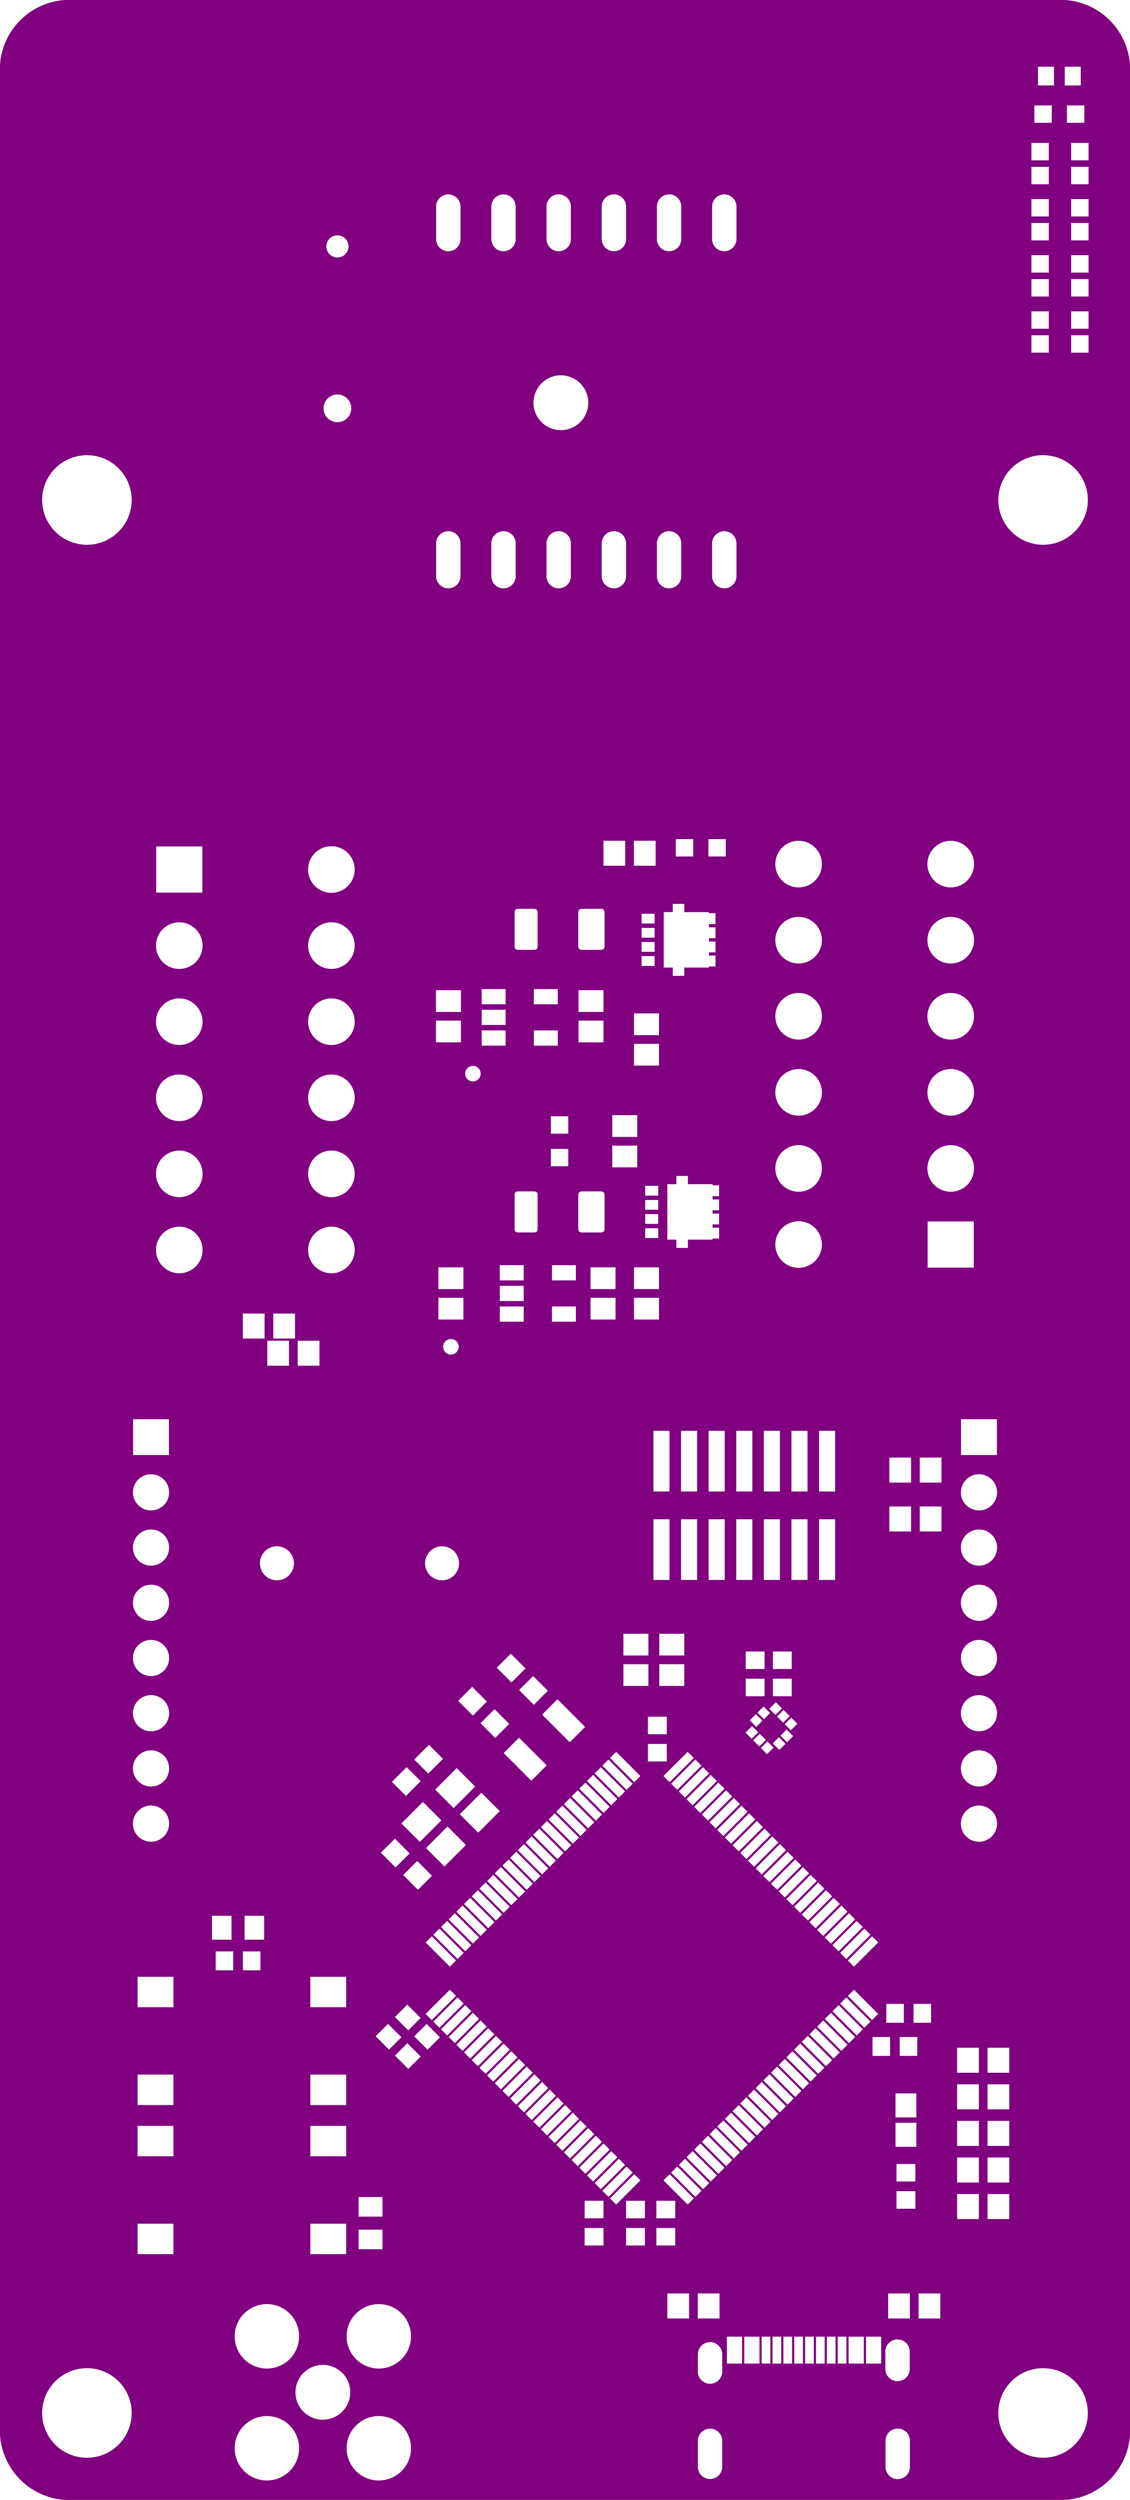 <svg width="52mm" height="115mm" viewBox="0 0 20472441 45275591"  version="1.1" xmlns="http://www.w3.org/2000/svg" xmlns:xlink="http://www.w3.org/1999/xlink">
<desc>
Origin 0 0 Bound 3937008 3937008 20472441 45275591
</desc>
<g fill-rule="evenodd" fill="rgb(128, 0, 128)" stroke="black" stroke-width="1" transform="translate(0, 45275591) scale(1, -1) translate(-3937008, -3937008)">
<path id="N" d="M 23232179.00 49212597.00 A 1262634.71 1262634.71 0 0 0 24409447.00 48035329.00 L 24409447.00 5114274.00 A 1262502.26 1262502.26 0 0 0 23232179.00 3937007.00 L 5114275.00 3937009.00 A 1262557.60 1262557.60 0 0 0 3937009.00 5114275.00 L 3937007.00 48035329.00 A 1262634.71 1262634.71 0 0 0 5114275.00 49212597.00 L 23232179.00 49212597.00  zM 5511812.54 5511802.16 m -810999.84 0 a 810999.84 810999.84 0 1 1 1621999.67 0a 810999.84 810999.84 0 1 1 -1621999.67 0M 8772437.62 4872454.42 m -583503.58 0 a 583503.58 583503.58 0 1 1 1167007.17 0a 583503.58 583503.58 0 1 1 -1167007.17 0M 8772437.62 6900014.42 m -583503.58 0 a 583503.58 583503.58 0 1 1 1167007.17 0a 583503.58 583503.58 0 1 1 -1167007.17 0M 9786216.05 5886234.19 m -496358.81 0 a 496358.81 496358.81 0 1 1 992717.61 0a 496358.81 496358.81 0 1 1 -992717.61 0M 10866535.00 8831890.00 L 10433465.00 8831890.00 L 10433465.00 8477560.00 L 10866535.00 8477560.00 L 10866535.00 8831890.00  zM 10209056.00 8939763.00 L 9559450.00 8939763.00 L 9559450.00 8388583.00 L 10209056.00 8388583.00 L 10209056.00 8939763.00  zM 7079134.00 8939763.00 L 6429528.00 8939763.00 L 6429528.00 8388583.00 L 7079134.00 8388583.00 L 7079134.00 8939763.00  zM 7079134.00 10711417.00 L 6429528.00 10711417.00 L 6429528.00 10160237.00 L 7079134.00 10160237.00 L 7079134.00 10711417.00  zM 7079134.00 11639763.00 L 6429528.00 11639763.00 L 6429528.00 11088583.00 L 7079134.00 11088583.00 L 7079134.00 11639763.00  zM 10209056.00 10711417.00 L 9559450.00 10711417.00 L 9559450.00 10160237.00 L 10209056.00 10160237.00 L 10209056.00 10711417.00  zM 10209056.00 11639763.00 L 9559450.00 11639763.00 L 9559450.00 11088583.00 L 10209056.00 11088583.00 L 10209056.00 11639763.00  zM 10799997.62 4872454.42 m -583503.58 0 a 583503.58 583503.58 0 1 1 1167007.17 0a 583503.58 583503.58 0 1 1 -1167007.17 0M 10799997.62 6900014.42 m -583503.58 0 a 583503.58 583503.58 0 1 1 1167007.17 0a 583503.58 583503.58 0 1 1 -1167007.17 0M 10866535.00 9422441.00 L 10433465.00 9422441.00 L 10433465.00 9068111.00 L 10866535.00 9068111.00 L 10866535.00 9422441.00  zM 13200636.00 12063342.00 L 12762175.00 11624881.00 L 12873530.00 11513526.00 L 13311991.00 11951987.00 L 13200636.00 12063342.00  zM 13339831.00 11924147.00 L 12901370.00 11485686.00 L 13012725.00 11374331.00 L 13451186.00 11812792.00 L 13339831.00 11924147.00  zM 13479025.00 11784953.00 L 13040564.00 11346492.00 L 13151919.00 11235137.00 L 13590380.00 11673598.00 L 13479025.00 11784953.00  zM 11317178.00 12208880.00 L 11092658.00 11984360.00 L 11334360.00 11742658.00 L 11558880.00 11967178.00 L 11317178.00 12208880.00  zM 11665640.00 12557342.00 L 11441120.00 12332822.00 L 11682822.00 12091120.00 L 11907342.00 12315640.00 L 11665640.00 12557342.00  zM 12783054.00 12480925.00 L 12344593.00 12042464.00 L 12455948.00 11931109.00 L 12894409.00 12369570.00 L 12783054.00 12480925.00  zM 12922248.00 12341730.00 L 12483787.00 11903269.00 L 12595142.00 11791914.00 L 13033603.00 12230375.00 L 12922248.00 12341730.00  zM 13061442.00 12202536.00 L 12622981.00 11764075.00 L 12734336.00 11652720.00 L 13172797.00 12091181.00 L 13061442.00 12202536.00  zM 14870909.00 8862360.00 L 14529091.00 8862360.00 L 14529091.00 8544840.00 L 14870909.00 8544840.00 L 14870909.00 8862360.00  zM 15620909.00 8862360.00 L 15279091.00 8862360.00 L 15279091.00 8544840.00 L 15620909.00 8544840.00 L 15620909.00 8862360.00  zM 16421260.00 7676378.00 L 16027560.00 7676378.00 L 16027560.00 7223622.00 L 16421260.00 7223622.00 L 16421260.00 7676378.00  zM 15620909.00 9355160.00 L 15279091.00 9355160.00 L 15279091.00 9037640.00 L 15620909.00 9037640.00 L 15620909.00 9355160.00  zM 16170909.00 9355160.00 L 15829091.00 9355160.00 L 15829091.00 9037640.00 L 16170909.00 9037640.00 L 16170909.00 9355160.00  zM 16170909.00 8862360.00 L 15829091.00 8862360.00 L 15829091.00 8544840.00 L 16170909.00 8544840.00 L 16170909.00 8862360.00  zM 14870909.00 9355160.00 L 14529091.00 9355160.00 L 14529091.00 9037640.00 L 14870909.00 9037640.00 L 14870909.00 9355160.00  zM 15288550.00 9975428.00 L 14850089.00 9536967.00 L 14961444.00 9425612.00 L 15399905.00 9864073.00 L 15288550.00 9975428.00  zM 15149356.00 10114622.00 L 14710895.00 9676161.00 L 14822250.00 9564806.00 L 15260711.00 10003267.00 L 15149356.00 10114622.00  zM 15427745.00 9836233.00 L 14989284.00 9397772.00 L 15100639.00 9286417.00 L 15539100.00 9724878.00 L 15427745.00 9836233.00  zM 16068317.00 9836233.00 L 15956962.00 9724878.00 L 16395423.00 9286417.00 L 16506778.00 9397772.00 L 16068317.00 9836233.00  zM 14314191.00 10949787.00 L 13875730.00 10511326.00 L 13987085.00 10399971.00 L 14425546.00 10838432.00 L 14314191.00 10949787.00  zM 14453385.00 10810593.00 L 14014924.00 10372132.00 L 14126279.00 10260777.00 L 14564740.00 10699238.00 L 14453385.00 10810593.00  zM 14592579.00 10671399.00 L 14154118.00 10232938.00 L 14265473.00 10121583.00 L 14703934.00 10560044.00 L 14592579.00 10671399.00  zM 14870967.00 10393011.00 L 14432506.00 9954550.00 L 14543861.00 9843195.00 L 14982322.00 10281656.00 L 14870967.00 10393011.00  zM 15010162.00 10253816.00 L 14571701.00 9815355.00 L 14683056.00 9704000.00 L 15121517.00 10142461.00 L 15010162.00 10253816.00  zM 14731774.00 10532205.00 L 14293313.00 10093744.00 L 14404668.00 9982389.00 L 14843129.00 10420850.00 L 14731774.00 10532205.00  zM 14035802.00 11228176.00 L 13597341.00 10789715.00 L 13708696.00 10678360.00 L 14147157.00 11116821.00 L 14035802.00 11228176.00  zM 14174996.00 11088982.00 L 13736535.00 10650521.00 L 13847890.00 10539166.00 L 14286351.00 10977627.00 L 14174996.00 11088982.00  zM 13896608.00 11367371.00 L 13458147.00 10928910.00 L 13569502.00 10817555.00 L 14007963.00 11256016.00 L 13896608.00 11367371.00  zM 13618220.00 11645759.00 L 13179759.00 11207298.00 L 13291114.00 11095943.00 L 13729575.00 11534404.00 L 13618220.00 11645759.00  zM 13757414.00 11506565.00 L 13318953.00 11068104.00 L 13430308.00 10956749.00 L 13868769.00 11395210.00 L 13757414.00 11506565.00  zM 7079134.00 13411417.00 L 6429528.00 13411417.00 L 6429528.00 12860237.00 L 7079134.00 12860237.00 L 7079134.00 13411417.00  zM 8162360.00 13870909.00 L 7844840.00 13870909.00 L 7844840.00 13529091.00 L 8162360.00 13529091.00 L 8162360.00 13870909.00  zM 8655160.00 13870909.00 L 8337640.00 13870909.00 L 8337640.00 13529091.00 L 8655160.00 13529091.00 L 8655160.00 13870909.00  zM 8131890.00 14516535.00 L 7777560.00 14516535.00 L 7777560.00 14083465.00 L 8131890.00 14083465.00 L 8131890.00 14516535.00  zM 8722441.00 14516535.00 L 8368111.00 14516535.00 L 8368111.00 14083465.00 L 8722441.00 14083465.00 L 8722441.00 14516535.00  zM 6673227.86 16185040.28 m -327604.72 0 a 327604.72 327604.72 0 1 1 655209.45 0a 327604.72 327604.72 0 1 1 -655209.45 0M 10209056.00 13411417.00 L 9559450.00 13411417.00 L 9559450.00 12860237.00 L 10209056.00 12860237.00 L 10209056.00 13411417.00  zM 10967178.00 12558880.00 L 10742658.00 12334360.00 L 10984360.00 12092658.00 L 11208880.00 12317178.00 L 10967178.00 12558880.00  zM 11315640.00 12907342.00 L 11091120.00 12682822.00 L 11332822.00 12441120.00 L 11557342.00 12665640.00 L 11315640.00 12907342.00  zM 11091209.00 15912718.00 L 10837282.00 15658791.00 L 11104017.00 15392056.00 L 11357944.00 15645983.00 L 11091209.00 15912718.00  zM 11304017.00 17207944.00 L 11037282.00 16941209.00 L 11291209.00 16687282.00 L 11557944.00 16954017.00 L 11304017.00 17207944.00  zM 12226277.00 13037701.00 L 11787816.00 12599240.00 L 11899171.00 12487885.00 L 12337632.00 12926346.00 L 12226277.00 13037701.00  zM 12365471.00 12898507.00 L 11927010.00 12460046.00 L 12038365.00 12348691.00 L 12476826.00 12787152.00 L 12365471.00 12898507.00  zM 12504665.00 12759313.00 L 12066204.00 12320852.00 L 12177559.00 12209497.00 L 12616020.00 12647958.00 L 12504665.00 12759313.00  zM 12087082.00 13176896.00 L 11648621.00 12738435.00 L 11759976.00 12627080.00 L 12198437.00 13065541.00 L 12087082.00 13176896.00  zM 11759976.00 14144574.00 L 11648621.00 14033219.00 L 12087082.00 13594758.00 L 12198437.00 13706113.00 L 11759976.00 14144574.00  zM 11899171.00 14283769.00 L 11787816.00 14172414.00 L 12226277.00 13733953.00 L 12337632.00 13845308.00 L 11899171.00 14283769.00  zM 12038365.00 14422963.00 L 11927010.00 14311608.00 L 12365471.00 13873147.00 L 12476826.00 13984502.00 L 12038365.00 14422963.00  zM 11495983.00 15507944.00 L 11242056.00 15254017.00 L 11508791.00 14987282.00 L 11762718.00 15241209.00 L 11495983.00 15507944.00  zM 12044323.00 16132966.00 L 11654580.00 15743223.00 L 11988645.00 15409158.00 L 12378388.00 15798901.00 L 12044323.00 16132966.00  zM 11598901.00 16578388.00 L 11209158.00 16188645.00 L 11543223.00 15854580.00 L 11932966.00 16244323.00 L 11598901.00 16578388.00  zM 12211355.00 17190842.00 L 11821612.00 16801099.00 L 12155677.00 16467034.00 L 12545420.00 16856777.00 L 12211355.00 17190842.00  zM 12643860.00 12620118.00 L 12205399.00 12181657.00 L 12316754.00 12070302.00 L 12755215.00 12508763.00 L 12643860.00 12620118.00  zM 12177559.00 14562157.00 L 12066204.00 14450802.00 L 12504665.00 14012341.00 L 12616020.00 14123696.00 L 12177559.00 14562157.00  zM 12316754.00 14701352.00 L 12205399.00 14589997.00 L 12643860.00 14151536.00 L 12755215.00 14262891.00 L 12316754.00 14701352.00  zM 12455948.00 14840545.00 L 12344593.00 14729190.00 L 12783054.00 14290729.00 L 12894409.00 14402084.00 L 12455948.00 14840545.00  zM 12595142.00 14979740.00 L 12483787.00 14868385.00 L 12922248.00 14429924.00 L 13033603.00 14541279.00 L 12595142.00 14979740.00  zM 12734336.00 15118934.00 L 12622981.00 15007579.00 L 13061442.00 14569118.00 L 13172797.00 14680473.00 L 12734336.00 15118934.00  zM 12873530.00 15258128.00 L 12762175.00 15146773.00 L 13200636.00 14708312.00 L 13311991.00 14819667.00 L 12873530.00 15258128.00  zM 13012725.00 15397323.00 L 12901370.00 15285968.00 L 13339831.00 14847507.00 L 13451186.00 14958862.00 L 13012725.00 15397323.00  zM 13151919.00 15536517.00 L 13040564.00 15425162.00 L 13479025.00 14986701.00 L 13590380.00 15098056.00 L 13151919.00 15536517.00  zM 13291114.00 15675711.00 L 13179759.00 15564356.00 L 13618220.00 15125895.00 L 13729575.00 15237250.00 L 13291114.00 15675711.00  zM 13430308.00 15814905.00 L 13318953.00 15703550.00 L 13757414.00 15265089.00 L 13868769.00 15376444.00 L 13430308.00 15814905.00  zM 12656777.00 16745420.00 L 12267034.00 16355677.00 L 12601099.00 16021612.00 L 12990842.00 16411355.00 L 12656777.00 16745420.00  zM 13569502.00 15954099.00 L 13458147.00 15842744.00 L 13896608.00 15404283.00 L 14007963.00 15515638.00 L 13569502.00 15954099.00  zM 13708696.00 16093294.00 L 13597341.00 15981939.00 L 14035802.00 15543478.00 L 14147157.00 15654833.00 L 13708696.00 16093294.00  zM 13847890.00 16232488.00 L 13736535.00 16121133.00 L 14174996.00 15682672.00 L 14286351.00 15794027.00 L 13847890.00 16232488.00  zM 13987085.00 16371683.00 L 13875730.00 16260328.00 L 14314191.00 15821867.00 L 14425546.00 15933222.00 L 13987085.00 16371683.00  zM 14126279.00 16510877.00 L 14014924.00 16399522.00 L 14453385.00 15961061.00 L 14564740.00 16072416.00 L 14126279.00 16510877.00  zM 14265473.00 16650071.00 L 14154118.00 16538716.00 L 14592579.00 16100255.00 L 14703934.00 16211610.00 L 14265473.00 16650071.00  zM 14404668.00 16789265.00 L 14293313.00 16677910.00 L 14731774.00 16239449.00 L 14843129.00 16350804.00 L 14404668.00 16789265.00  zM 14543861.00 16928459.00 L 14432506.00 16817104.00 L 14870967.00 16378643.00 L 14982322.00 16489998.00 L 14543861.00 16928459.00  zM 14683056.00 17067654.00 L 14571701.00 16956299.00 L 15010162.00 16517838.00 L 15121517.00 16629193.00 L 14683056.00 17067654.00  zM 14822250.00 17206848.00 L 14710895.00 17095493.00 L 15149356.00 16657032.00 L 15260711.00 16768387.00 L 14822250.00 17206848.00  zM 16580404.00 5008268.00 L 16580404.00 4535826.00 A 220780.35 220780.35 0 0 1 17021958.00 4535826.00 L 17021958.00 5008268.00 A 220780.35 220780.35 0 0 1 16580404.00 5008268.00  zM 16580404.00 6575197.00 L 16580404.00 6260237.00 A 220780.35 220780.35 0 0 1 17021958.00 6260237.00 L 17021958.00 6575197.00 A 220780.35 220780.35 0 0 1 16580404.00 6575197.00  zM 18484252.00 6894094.00 L 18326772.00 6894094.00 L 18326772.00 6405906.00 L 18484252.00 6405906.00 L 18484252.00 6894094.00  zM 17893701.00 6894094.00 L 17736221.00 6894094.00 L 17736221.00 6405906.00 L 17893701.00 6405906.00 L 17893701.00 6894094.00  zM 18287401.00 6894094.00 L 18129921.00 6894094.00 L 18129921.00 6405906.00 L 18287401.00 6405906.00 L 18287401.00 6894094.00  zM 18681102.00 6894094.00 L 18523622.00 6894094.00 L 18523622.00 6405906.00 L 18681102.00 6405906.00 L 18681102.00 6894094.00  zM 17381890.00 6894094.00 L 17106299.00 6894094.00 L 17106299.00 6405906.00 L 17381890.00 6405906.00 L 17381890.00 6894094.00  zM 17696850.00 6894094.00 L 17421260.00 6894094.00 L 17421260.00 6405906.00 L 17696850.00 6405906.00 L 17696850.00 6894094.00  zM 18090551.00 6894094.00 L 17933071.00 6894094.00 L 17933071.00 6405906.00 L 18090551.00 6405906.00 L 18090551.00 6894094.00  zM 16972441.00 7676378.00 L 16578741.00 7676378.00 L 16578741.00 7223622.00 L 16972441.00 7223622.00 L 16972441.00 7676378.00  zM 16207512.00 9975428.00 L 16096157.00 9864073.00 L 16534618.00 9425612.00 L 16645973.00 9536967.00 L 16207512.00 9975428.00  zM 16346706.00 10114622.00 L 16235351.00 10003267.00 L 16673812.00 9564806.00 L 16785167.00 9676161.00 L 16346706.00 10114622.00  zM 16485900.00 10253816.00 L 16374545.00 10142461.00 L 16813006.00 9704000.00 L 16924361.00 9815355.00 L 16485900.00 10253816.00  zM 16625095.00 10393011.00 L 16513740.00 10281656.00 L 16952201.00 9843195.00 L 17063556.00 9954550.00 L 16625095.00 10393011.00  zM 16764288.00 10532205.00 L 16652933.00 10420850.00 L 17091394.00 9982389.00 L 17202749.00 10093744.00 L 16764288.00 10532205.00  zM 16903483.00 10671399.00 L 16792128.00 10560044.00 L 17230589.00 10121583.00 L 17341944.00 10232938.00 L 16903483.00 10671399.00  zM 17042677.00 10810593.00 L 16931322.00 10699238.00 L 17369783.00 10260777.00 L 17481138.00 10372132.00 L 17042677.00 10810593.00  zM 17181871.00 10949787.00 L 17070516.00 10838432.00 L 17508977.00 10399971.00 L 17620332.00 10511326.00 L 17181871.00 10949787.00  zM 17321066.00 11088982.00 L 17209711.00 10977627.00 L 17648172.00 10539166.00 L 17759527.00 10650521.00 L 17321066.00 11088982.00  zM 17460260.00 11228176.00 L 17348905.00 11116821.00 L 17787366.00 10678360.00 L 17898721.00 10789715.00 L 17460260.00 11228176.00  zM 17599454.00 11367371.00 L 17488099.00 11256016.00 L 17926560.00 10817555.00 L 18037915.00 10928910.00 L 17599454.00 11367371.00  zM 17738648.00 11506565.00 L 17627293.00 11395210.00 L 18065754.00 10956749.00 L 18177109.00 11068104.00 L 17738648.00 11506565.00  zM 19271653.00 6894094.00 L 19114173.00 6894094.00 L 19114173.00 6405906.00 L 19271653.00 6405906.00 L 19271653.00 6894094.00  zM 19586614.00 6894094.00 L 19311024.00 6894094.00 L 19311024.00 6405906.00 L 19586614.00 6405906.00 L 19586614.00 6894094.00  zM 19901575.00 6894094.00 L 19625984.00 6894094.00 L 19625984.00 6405906.00 L 19901575.00 6405906.00 L 19901575.00 6894094.00  zM 19980404.00 5008268.00 L 19980404.00 4535826.00 A 220780.35 220780.35 0 1 1 20421958.00 4535826.00 L 20421958.00 5008268.00 A 220780.35 220780.35 0 1 1 19980404.00 5008268.00  zM 19977048.00 6621976.00 L 19977048.00 6307016.00 A 220780.35 220780.35 0 0 1 20418602.00 6307016.00 L 20418602.00 6621976.00 A 220780.35 220780.35 0 1 1 19977048.00 6621976.00  zM 22834647.54 5511802.16 m -810999.84 0 a 810999.84 810999.84 0 1 1 1621999.67 0a 810999.84 810999.84 0 1 1 -1621999.67 0M 18877953.00 6894094.00 L 18720473.00 6894094.00 L 18720473.00 6405906.00 L 18877953.00 6405906.00 L 18877953.00 6894094.00  zM 19074803.00 6894094.00 L 18917323.00 6894094.00 L 18917323.00 6405906.00 L 19074803.00 6405906.00 L 19074803.00 6894094.00  zM 20972440.00 7676378.00 L 20578740.00 7676378.00 L 20578740.00 7223622.00 L 20972440.00 7223622.00 L 20972440.00 7676378.00  zM 20421259.00 7676378.00 L 20027559.00 7676378.00 L 20027559.00 7223622.00 L 20421259.00 7223622.00 L 20421259.00 7676378.00  zM 21671259.00 9476378.00 L 21277559.00 9476378.00 L 21277559.00 9023622.00 L 21671259.00 9023622.00 L 21671259.00 9476378.00  zM 20520909.00 9528534.00 L 20179091.00 9528534.00 L 20179091.00 9211014.00 L 20520909.00 9211014.00 L 20520909.00 9528534.00  zM 20520909.00 10021334.00 L 20179091.00 10021334.00 L 20179091.00 9703814.00 L 20520909.00 9703814.00 L 20520909.00 10021334.00  zM 20538626.00 10767727.00 L 20161374.00 10767727.00 L 20161374.00 10332273.00 L 20538626.00 10332273.00 L 20538626.00 10767727.00  zM 22222440.00 9476378.00 L 21828740.00 9476378.00 L 21828740.00 9023622.00 L 22222440.00 9023622.00 L 22222440.00 9476378.00  zM 21671259.00 10138878.00 L 21277559.00 10138878.00 L 21277559.00 9686122.00 L 21671259.00 9686122.00 L 21671259.00 10138878.00  zM 22222440.00 10138878.00 L 21828740.00 10138878.00 L 21828740.00 9686122.00 L 22222440.00 9686122.00 L 22222440.00 10138878.00  zM 20538626.00 11300075.00 L 20161374.00 11300075.00 L 20161374.00 10864621.00 L 20538626.00 10864621.00 L 20538626.00 11300075.00  zM 21671259.00 10801378.00 L 21277559.00 10801378.00 L 21277559.00 10348622.00 L 21671259.00 10348622.00 L 21671259.00 10801378.00  zM 21671259.00 11463878.00 L 21277559.00 11463878.00 L 21277559.00 11011122.00 L 21671259.00 11011122.00 L 21671259.00 11463878.00  zM 22222440.00 10801378.00 L 21828740.00 10801378.00 L 21828740.00 10348622.00 L 22222440.00 10348622.00 L 22222440.00 10801378.00  zM 22222440.00 11463878.00 L 21828740.00 11463878.00 L 21828740.00 11011122.00 L 22222440.00 11011122.00 L 22222440.00 11463878.00  zM 17877842.00 11645759.00 L 17766487.00 11534404.00 L 18204948.00 11095943.00 L 18316303.00 11207298.00 L 17877842.00 11645759.00  zM 18017037.00 11784953.00 L 17905682.00 11673598.00 L 18344143.00 11235137.00 L 18455498.00 11346492.00 L 18017037.00 11784953.00  zM 18156231.00 11924147.00 L 18044876.00 11812792.00 L 18483337.00 11374331.00 L 18594692.00 11485686.00 L 18156231.00 11924147.00  zM 18295426.00 12063342.00 L 18184071.00 11951987.00 L 18622532.00 11513526.00 L 18733887.00 11624881.00 L 18295426.00 12063342.00  zM 18434620.00 12202536.00 L 18323265.00 12091181.00 L 18761726.00 11652720.00 L 18873081.00 11764075.00 L 18434620.00 12202536.00  zM 18573814.00 12341730.00 L 18462459.00 12230375.00 L 18900920.00 11791914.00 L 19012275.00 11903269.00 L 18573814.00 12341730.00  zM 18713008.00 12480925.00 L 18601653.00 12369570.00 L 19040114.00 11931109.00 L 19151469.00 12042464.00 L 18713008.00 12480925.00  zM 18852202.00 12620118.00 L 18740847.00 12508763.00 L 19179308.00 12070302.00 L 19290663.00 12181657.00 L 18852202.00 12620118.00  zM 18991397.00 12759313.00 L 18880042.00 12647958.00 L 19318503.00 12209497.00 L 19429858.00 12320852.00 L 18991397.00 12759313.00  zM 19318503.00 14562157.00 L 18880042.00 14123696.00 L 18991397.00 14012341.00 L 19429858.00 14450802.00 L 19318503.00 14562157.00  zM 19457697.00 14422963.00 L 19019236.00 13984502.00 L 19130591.00 13873147.00 L 19569052.00 14311608.00 L 19457697.00 14422963.00  zM 19130591.00 12898507.00 L 19019236.00 12787152.00 L 19457697.00 12348691.00 L 19569052.00 12460046.00 L 19130591.00 12898507.00  zM 20062360.00 12320909.00 L 19744840.00 12320909.00 L 19744840.00 11979091.00 L 20062360.00 11979091.00 L 20062360.00 12320909.00  zM 19269785.00 13037701.00 L 19158430.00 12926346.00 L 19596891.00 12487885.00 L 19708246.00 12599240.00 L 19269785.00 13037701.00  zM 19408980.00 13176896.00 L 19297625.00 13065541.00 L 19736086.00 12627080.00 L 19847441.00 12738435.00 L 19408980.00 13176896.00  zM 19736086.00 14144574.00 L 19297625.00 13706113.00 L 19408980.00 13594758.00 L 19847441.00 14033219.00 L 19736086.00 14144574.00  zM 19596891.00 14283769.00 L 19158430.00 13845308.00 L 19269785.00 13733953.00 L 19708246.00 14172414.00 L 19596891.00 14283769.00  zM 20555160.00 12320909.00 L 20237640.00 12320909.00 L 20237640.00 11979091.00 L 20555160.00 11979091.00 L 20555160.00 12320909.00  zM 20312360.00 12920909.00 L 19994840.00 12920909.00 L 19994840.00 12579091.00 L 20312360.00 12579091.00 L 20312360.00 12920909.00  zM 20805160.00 12920909.00 L 20487640.00 12920909.00 L 20487640.00 12579091.00 L 20805160.00 12579091.00 L 20805160.00 12920909.00  zM 21671259.00 12126378.00 L 21277559.00 12126378.00 L 21277559.00 11673622.00 L 21671259.00 11673622.00 L 21671259.00 12126378.00  zM 22222440.00 12126378.00 L 21828740.00 12126378.00 L 21828740.00 11673622.00 L 22222440.00 11673622.00 L 22222440.00 12126378.00  zM 17926560.00 15954099.00 L 17488099.00 15515638.00 L 17599454.00 15404283.00 L 18037915.00 15842744.00 L 17926560.00 15954099.00  zM 17787366.00 16093294.00 L 17348905.00 15654833.00 L 17460260.00 15543478.00 L 17898721.00 15981939.00 L 17787366.00 16093294.00  zM 17648172.00 16232488.00 L 17209711.00 15794027.00 L 17321066.00 15682672.00 L 17759527.00 16121133.00 L 17648172.00 16232488.00  zM 17230589.00 16650071.00 L 16792128.00 16211610.00 L 16903483.00 16100255.00 L 17341944.00 16538716.00 L 17230589.00 16650071.00  zM 17369783.00 16510877.00 L 16931322.00 16072416.00 L 17042677.00 15961061.00 L 17481138.00 16399522.00 L 17369783.00 16510877.00  zM 17508977.00 16371683.00 L 17070516.00 15933222.00 L 17181871.00 15821867.00 L 17620332.00 16260328.00 L 17508977.00 16371683.00  zM 17091394.00 16789265.00 L 16652933.00 16350804.00 L 16764288.00 16239449.00 L 17202749.00 16677910.00 L 17091394.00 16789265.00  zM 16952201.00 16928459.00 L 16513740.00 16489998.00 L 16625095.00 16378643.00 L 17063556.00 16817104.00 L 16952201.00 16928459.00  zM 16813006.00 17067654.00 L 16374545.00 16629193.00 L 16485900.00 16517838.00 L 16924361.00 16956299.00 L 16813006.00 17067654.00  zM 16534618.00 17346042.00 L 16096157.00 16907581.00 L 16207512.00 16796226.00 L 16645973.00 17234687.00 L 16534618.00 17346042.00  zM 16673812.00 17206848.00 L 16235351.00 16768387.00 L 16346706.00 16657032.00 L 16785167.00 17095493.00 L 16673812.00 17206848.00  zM 18065754.00 15814905.00 L 17627293.00 15376444.00 L 17738648.00 15265089.00 L 18177109.00 15703550.00 L 18065754.00 15814905.00  zM 18204948.00 15675711.00 L 17766487.00 15237250.00 L 17877842.00 15125895.00 L 18316303.00 15564356.00 L 18204948.00 15675711.00  zM 18344143.00 15536517.00 L 17905682.00 15098056.00 L 18017037.00 14986701.00 L 18455498.00 15425162.00 L 18344143.00 15536517.00  zM 18483337.00 15397323.00 L 18044876.00 14958862.00 L 18156231.00 14847507.00 L 18594692.00 15285968.00 L 18483337.00 15397323.00  zM 18622532.00 15258128.00 L 18184071.00 14819667.00 L 18295426.00 14708312.00 L 18733887.00 15146773.00 L 18622532.00 15258128.00  zM 19040114.00 14840545.00 L 18601653.00 14402084.00 L 18713008.00 14290729.00 L 19151469.00 14729190.00 L 19040114.00 14840545.00  zM 18900920.00 14979740.00 L 18462459.00 14541279.00 L 18573814.00 14429924.00 L 19012275.00 14868385.00 L 18900920.00 14979740.00  zM 18761726.00 15118934.00 L 18323265.00 14680473.00 L 18434620.00 14569118.00 L 18873081.00 15007579.00 L 18761726.00 15118934.00  zM 19179308.00 14701352.00 L 18740847.00 14262891.00 L 18852202.00 14151536.00 L 19290663.00 14589997.00 L 19179308.00 14701352.00  zM 21673227.86 16185040.28 m -327604.72 0 a 327604.72 327604.72 0 1 1 655209.45 0a 327604.72 327604.72 0 1 1 -655209.45 0M 6673227.86 18185040.28 m -327604.72 0 a 327604.72 327604.72 0 1 1 655209.45 0a 327604.72 327604.72 0 1 1 -655209.45 0M 6673227.86 19185040.28 m -327604.72 0 a 327604.72 327604.72 0 1 1 655209.45 0a 327604.72 327604.72 0 1 1 -655209.45 0M 6673227.86 20185040.28 m -327604.72 0 a 327604.72 327604.72 0 1 1 655209.45 0a 327604.72 327604.72 0 1 1 -655209.45 0M 6673227.86 17185040.28 m -327604.72 0 a 327604.72 327604.72 0 1 1 655209.45 0a 327604.72 327604.72 0 1 1 -655209.45 0M 11708791.00 17612718.00 L 11442056.00 17345983.00 L 11695983.00 17092056.00 L 11962718.00 17358791.00 L 11708791.00 17612718.00  zM 12491209.00 18662718.00 L 12237282.00 18408791.00 L 12504017.00 18142056.00 L 12757944.00 18395983.00 L 12491209.00 18662718.00  zM 6673227.86 21185040.28 m -327604.72 0 a 327604.72 327604.72 0 1 1 655209.45 0a 327604.72 327604.72 0 1 1 -655209.45 0M 6673227.86 22185040.28 m -327604.72 0 a 327604.72 327604.72 0 1 1 655209.45 0a 327604.72 327604.72 0 1 1 -655209.45 0M 6998031.00 23509842.00 L 6348425.00 23509842.00 L 6348425.00 22860236.00 L 6998031.00 22860236.00 L 6998031.00 23509842.00  zM 8953934.17 20900009.88 m -307741.12 0 a 307741.12 307741.12 0 1 1 615482.25 0a 307741.12 307741.12 0 1 1 -615482.25 0M 11946060.17 20900009.88 m -307741.12 0 a 307741.12 307741.12 0 1 1 615482.25 0a 307741.12 307741.12 0 1 1 -615482.25 0M 13340659.00 17741757.00 L 13062271.00 17463369.00 L 13563369.00 16962271.00 L 13841757.00 17240659.00 L 13340659.00 17741757.00  zM 12895983.00 18257944.00 L 12642056.00 18004017.00 L 12908791.00 17737282.00 L 13162718.00 17991209.00 L 12895983.00 18257944.00  zM 13191209.00 19262718.00 L 12937282.00 19008791.00 L 13204017.00 18742056.00 L 13457944.00 18995983.00 L 13191209.00 19262718.00  zM 14036631.00 18437729.00 L 13758243.00 18159341.00 L 14259341.00 17658243.00 L 14537729.00 17936631.00 L 14036631.00 18437729.00  zM 14961444.00 17346042.00 L 14850089.00 17234687.00 L 15288550.00 16796226.00 L 15399905.00 16907581.00 L 14961444.00 17346042.00  zM 13595983.00 18857944.00 L 13342056.00 18604017.00 L 13608791.00 18337282.00 L 13862718.00 18591209.00 L 13595983.00 18857944.00  zM 15100639.00 17485237.00 L 14989284.00 17373882.00 L 15427745.00 16935421.00 L 15539100.00 17046776.00 L 15100639.00 17485237.00  zM 16017366.00 17628895.00 L 15675548.00 17628895.00 L 15675548.00 17311375.00 L 16017366.00 17311375.00 L 16017366.00 17628895.00  zM 16017366.00 18121695.00 L 15675548.00 18121695.00 L 15675548.00 17804175.00 L 16017366.00 17804175.00 L 16017366.00 18121695.00  zM 15684252.00 19072833.00 L 15231496.00 19072833.00 L 15231496.00 18679133.00 L 15684252.00 18679133.00 L 15684252.00 19072833.00  zM 15684252.00 19624014.00 L 15231496.00 19624014.00 L 15231496.00 19230314.00 L 15684252.00 19230314.00 L 15684252.00 19624014.00  zM 9173229.00 24931102.00 L 8779529.00 24931102.00 L 8779529.00 24478346.00 L 9173229.00 24478346.00 L 9173229.00 24931102.00  zM 8730315.00 25423228.00 L 8336615.00 25423228.00 L 8336615.00 24970472.00 L 8730315.00 24970472.00 L 8730315.00 25423228.00  zM 7185035.62 26574817.46 m -421903.54 0 a 421903.54 421903.54 0 1 1 843807.09 0a 421903.54 421903.54 0 1 1 -843807.09 0M 9724410.00 24931102.00 L 9330710.00 24931102.00 L 9330710.00 24478346.00 L 9724410.00 24478346.00 L 9724410.00 24931102.00  zM 9281496.00 25423228.00 L 8887796.00 25423228.00 L 8887796.00 24970472.00 L 9281496.00 24970472.00 L 9281496.00 25423228.00  zM 9940941.62 26574817.46 m -421903.54 0 a 421903.54 421903.54 0 1 1 843807.09 0a 421903.54 421903.54 0 1 1 -843807.09 0M 12106301.38 24821153.09 m -140500.91 0 a 140500.91 140500.91 0 1 1 281001.82 0a 140500.91 140500.91 0 1 1 -281001.82 0M 12332677.00 25708661.00 L 11879921.00 25708661.00 L 11879921.00 25314961.00 L 12332677.00 25314961.00 L 12332677.00 25708661.00  zM 13425196.00 25925196.00 L 12992126.00 25925196.00 L 12992126.00 25649606.00 L 13425196.00 25649606.00 L 13425196.00 25925196.00  zM 12332677.00 26259842.00 L 11879921.00 26259842.00 L 11879921.00 25866142.00 L 12332677.00 25866142.00 L 12332677.00 26259842.00  zM 13425196.00 26299212.00 L 12992126.00 26299212.00 L 12992126.00 26023622.00 L 13425196.00 26023622.00 L 13425196.00 26299212.00  zM 13425196.00 25551181.00 L 12992126.00 25551181.00 L 12992126.00 25275591.00 L 13425196.00 25275591.00 L 13425196.00 25551181.00  zM 14370078.00 25551181.00 L 13937008.00 25551181.00 L 13937008.00 25275591.00 L 14370078.00 25275591.00 L 14370078.00 25551181.00  zM 15088583.00 26259842.00 L 14635827.00 26259842.00 L 14635827.00 25866142.00 L 15088583.00 25866142.00 L 15088583.00 26259842.00  zM 14370078.00 26299212.00 L 13937008.00 26299212.00 L 13937008.00 26023622.00 L 14370078.00 26023622.00 L 14370078.00 26299212.00  zM 13627638.00 27635645.00 L 13309370.00 27635645.00 L 13274477.00 27621192.00 L 13260024.00 27586299.00 L 13260024.00 26941259.00 L 13274477.00 26906366.00 L 13309370.00 26891913.00 L 13627638.00 26891913.00 L 13662531.00 26906366.00 L 13676984.00 26941259.00 L 13676984.00 27586299.00 L 13662531.00 27621192.00 L 13627638.00 27635645.00  zM 14836103.00 27635986.00 L 14467047.00 27635986.00 L 14428990.00 27620222.00 L 14413226.00 27582165.00 L 14413226.00 26945393.00 L 14428990.00 26907336.00 L 14467047.00 26891572.00 L 14836103.00 26891572.00 L 14874160.00 26907336.00 L 14889924.00 26945393.00 L 14889924.00 27582165.00 L 14874160.00 27620222.00 L 14836103.00 27635986.00  zM 15088583.00 25708661.00 L 14635827.00 25708661.00 L 14635827.00 25314961.00 L 15088583.00 25314961.00 L 15088583.00 25708661.00  zM 15875984.00 25708660.00 L 15423228.00 25708660.00 L 15423228.00 25314960.00 L 15875984.00 25314960.00 L 15875984.00 25708660.00  zM 15875984.00 26259841.00 L 15423228.00 26259841.00 L 15423228.00 25866141.00 L 15875984.00 25866141.00 L 15875984.00 26259841.00  zM 15862205.00 26968503.00 L 15625985.00 26968503.00 L 15625985.00 26791339.00 L 15862205.00 26791339.00 L 15862205.00 26968503.00  zM 15862205.00 27224408.00 L 15625985.00 27224408.00 L 15625985.00 27047244.00 L 15862205.00 27047244.00 L 15862205.00 27224408.00  zM 16395423.00 17485237.00 L 15956962.00 17046776.00 L 16068317.00 16935421.00 L 16506778.00 17373882.00 L 16395423.00 17485237.00  zM 17561921.00 17951664.00 L 17443606.00 17833349.00 L 17554961.00 17721994.00 L 17673276.00 17840309.00 L 17561921.00 17951664.00  zM 17631517.00 18167416.00 L 17520162.00 18056061.00 L 17638477.00 17937746.00 L 17749832.00 18049101.00 L 17631517.00 18167416.00  zM 17701115.00 17812470.00 L 17582800.00 17694155.00 L 17694155.00 17582800.00 L 17812470.00 17701115.00 L 17701115.00 17812470.00  zM 17840309.00 17673276.00 L 17721994.00 17554961.00 L 17833349.00 17443606.00 L 17951664.00 17561921.00 L 17840309.00 17673276.00  zM 17770711.00 18306610.00 L 17659356.00 18195255.00 L 17777671.00 18076940.00 L 17889026.00 18188295.00 L 17770711.00 18306610.00  zM 16334252.00 19072833.00 L 15881496.00 19072833.00 L 15881496.00 18679133.00 L 16334252.00 18679133.00 L 16334252.00 19072833.00  zM 17789019.00 18809998.00 L 17447201.00 18809998.00 L 17447201.00 18492478.00 L 17789019.00 18492478.00 L 17789019.00 18809998.00  zM 17789019.00 19302798.00 L 17447201.00 19302798.00 L 17447201.00 18985278.00 L 17789019.00 18985278.00 L 17789019.00 19302798.00  zM 16334252.00 19624014.00 L 15881496.00 19624014.00 L 15881496.00 19230314.00 L 16334252.00 19230314.00 L 16334252.00 19624014.00  zM 16066929.00 21696850.00 L 15775591.00 21696850.00 L 15775591.00 20598426.00 L 16066929.00 20598426.00 L 16066929.00 21696850.00  zM 18049101.00 17749832.00 L 17937746.00 17638477.00 L 18056061.00 17520162.00 L 18167416.00 17631517.00 L 18049101.00 17749832.00  zM 18188295.00 17889026.00 L 18076940.00 17777671.00 L 18195255.00 17659356.00 L 18306610.00 17770711.00 L 18188295.00 17889026.00  zM 18132617.00 18243972.00 L 18014302.00 18125657.00 L 18125657.00 18014302.00 L 18243972.00 18132617.00 L 18132617.00 18243972.00  zM 17993423.00 18383166.00 L 17875108.00 18264851.00 L 17986463.00 18153496.00 L 18104778.00 18271811.00 L 17993423.00 18383166.00  zM 18281145.00 18809998.00 L 17939327.00 18809998.00 L 17939327.00 18492478.00 L 18281145.00 18492478.00 L 18281145.00 18809998.00  zM 18281145.00 19302798.00 L 17939327.00 19302798.00 L 17939327.00 18985278.00 L 18281145.00 18985278.00 L 18281145.00 19302798.00  zM 18271811.00 18104778.00 L 18153496.00 17986463.00 L 18264851.00 17875108.00 L 18383166.00 17993423.00 L 18271811.00 18104778.00  zM 21673227.86 19185040.28 m -327604.72 0 a 327604.72 327604.72 0 1 1 655209.45 0a 327604.72 327604.72 0 1 1 -655209.45 0M 21673227.86 17185040.28 m -327604.72 0 a 327604.72 327604.72 0 1 1 655209.45 0a 327604.72 327604.72 0 1 1 -655209.45 0M 21673227.86 18185040.28 m -327604.72 0 a 327604.72 327604.72 0 1 1 655209.45 0a 327604.72 327604.72 0 1 1 -655209.45 0M 21673227.86 20185040.28 m -327604.72 0 a 327604.72 327604.72 0 1 1 655209.45 0a 327604.72 327604.72 0 1 1 -655209.45 0M 16566929.00 21696850.00 L 16275591.00 21696850.00 L 16275591.00 20598426.00 L 16566929.00 20598426.00 L 16566929.00 21696850.00  zM 17066929.00 21696850.00 L 16775591.00 21696850.00 L 16775591.00 20598426.00 L 17066929.00 20598426.00 L 17066929.00 21696850.00  zM 17566929.00 21696850.00 L 17275591.00 21696850.00 L 17275591.00 20598426.00 L 17566929.00 20598426.00 L 17566929.00 21696850.00  zM 18066929.00 21696850.00 L 17775591.00 21696850.00 L 17775591.00 20598426.00 L 18066929.00 20598426.00 L 18066929.00 21696850.00  zM 18566929.00 21696850.00 L 18275591.00 21696850.00 L 18275591.00 20598426.00 L 18566929.00 20598426.00 L 18566929.00 21696850.00  zM 19066929.00 21696850.00 L 18775591.00 21696850.00 L 18775591.00 20598426.00 L 19066929.00 20598426.00 L 19066929.00 21696850.00  zM 20442914.00 21929134.00 L 20049214.00 21929134.00 L 20049214.00 21476378.00 L 20442914.00 21476378.00 L 20442914.00 21929134.00  zM 20994095.00 21929134.00 L 20600395.00 21929134.00 L 20600395.00 21476378.00 L 20994095.00 21476378.00 L 20994095.00 21929134.00  zM 21673227.86 21185040.28 m -327604.72 0 a 327604.72 327604.72 0 1 1 655209.45 0a 327604.72 327604.72 0 1 1 -655209.45 0M 20442914.00 22814961.00 L 20049214.00 22814961.00 L 20049214.00 22362205.00 L 20442914.00 22362205.00 L 20442914.00 22814961.00  zM 21673227.86 22185040.28 m -327604.72 0 a 327604.72 327604.72 0 1 1 655209.45 0a 327604.72 327604.72 0 1 1 -655209.45 0M 16566929.00 23299212.00 L 16275591.00 23299212.00 L 16275591.00 22200788.00 L 16566929.00 22200788.00 L 16566929.00 23299212.00  zM 17066929.00 23299212.00 L 16775591.00 23299212.00 L 16775591.00 22200788.00 L 17066929.00 22200788.00 L 17066929.00 23299212.00  zM 17566929.00 23299212.00 L 17275591.00 23299212.00 L 17275591.00 22200788.00 L 17566929.00 22200788.00 L 17566929.00 23299212.00  zM 16066929.00 23299212.00 L 15775591.00 23299212.00 L 15775591.00 22200788.00 L 16066929.00 22200788.00 L 16066929.00 23299212.00  zM 18066929.00 23299212.00 L 17775591.00 23299212.00 L 17775591.00 22200788.00 L 18066929.00 22200788.00 L 18066929.00 23299212.00  zM 18405508.58 26673235.12 m -421910.88 0 a 421910.88 421910.88 0 1 1 843821.76 0a 421910.88 421910.88 0 1 1 -843821.76 0M 18566929.00 23299212.00 L 18275591.00 23299212.00 L 18275591.00 22200788.00 L 18566929.00 22200788.00 L 18566929.00 23299212.00  zM 19066929.00 23299212.00 L 18775591.00 23299212.00 L 18775591.00 22200788.00 L 19066929.00 22200788.00 L 19066929.00 23299212.00  zM 20994095.00 22814961.00 L 20600395.00 22814961.00 L 20600395.00 22362205.00 L 20994095.00 22362205.00 L 20994095.00 22814961.00  zM 21998031.00 23509842.00 L 21348425.00 23509842.00 L 21348425.00 22860236.00 L 21998031.00 22860236.00 L 21998031.00 23509842.00  zM 21579724.00 27091536.00 L 20743110.00 27091536.00 L 20743110.00 26254922.00 L 21579724.00 26254922.00 L 21579724.00 27091536.00  zM 7185036.58 27952763.12 m -421910.88 0 a 421910.88 421910.88 0 1 1 843821.76 0a 421910.88 421910.88 0 1 1 -843821.76 0M 7185035.62 29330723.46 m -421903.54 0 a 421903.54 421903.54 0 1 1 843807.09 0a 421903.54 421903.54 0 1 1 -843807.09 0M 7185035.62 30708675.46 m -421903.54 0 a 421903.54 421903.54 0 1 1 843807.09 0a 421903.54 421903.54 0 1 1 -843807.09 0M 9940942.58 27952763.12 m -421910.88 0 a 421910.88 421910.88 0 1 1 843821.76 0a 421910.88 421910.88 0 1 1 -843821.76 0M 9940941.62 29330723.46 m -421903.54 0 a 421903.54 421903.54 0 1 1 843807.09 0a 421903.54 421903.54 0 1 1 -843807.09 0M 9940941.62 30708675.46 m -421903.54 0 a 421903.54 421903.54 0 1 1 843807.09 0a 421903.54 421903.54 0 1 1 -843807.09 0M 7185036.58 32086621.12 m -421910.88 0 a 421910.88 421910.88 0 1 1 843821.76 0a 421910.88 421910.88 0 1 1 -843821.76 0M 7603346.00 33882875.00 L 6766732.00 33882875.00 L 6766732.00 33046261.00 L 7603346.00 33046261.00 L 7603346.00 33882875.00  zM 9940942.58 32086621.12 m -421910.88 0 a 421910.88 421910.88 0 1 1 843821.76 0a 421910.88 421910.88 0 1 1 -843821.76 0M 12288281.00 31279528.00 L 11835525.00 31279528.00 L 11835525.00 30885828.00 L 12288281.00 30885828.00 L 12288281.00 31279528.00  zM 9940941.62 33464581.46 m -421903.54 0 a 421903.54 421903.54 0 1 1 843807.09 0a 421903.54 421903.54 0 1 1 -843807.09 0M 12504833.38 29768449.09 m -140500.91 0 a 140500.91 140500.91 0 1 1 281001.82 0a 140500.91 140500.91 0 1 1 -281001.82 0M 14232283.00 28996061.00 L 13917323.00 28996061.00 L 13917323.00 28681101.00 L 14232283.00 28681101.00 L 14232283.00 28996061.00  zM 14232283.00 28405510.00 L 13917323.00 28405510.00 L 13917323.00 28090550.00 L 14232283.00 28090550.00 L 14232283.00 28405510.00  zM 12288281.00 30728347.00 L 11835525.00 30728347.00 L 11835525.00 30334647.00 L 12288281.00 30334647.00 L 12288281.00 30728347.00  zM 13097042.00 30551181.00 L 12663972.00 30551181.00 L 12663972.00 30275591.00 L 13097042.00 30275591.00 L 13097042.00 30551181.00  zM 14041924.00 30551181.00 L 13608854.00 30551181.00 L 13608854.00 30275591.00 L 14041924.00 30275591.00 L 14041924.00 30551181.00  zM 13097042.00 30925196.00 L 12663972.00 30925196.00 L 12663972.00 30649606.00 L 13097042.00 30649606.00 L 13097042.00 30925196.00  zM 14041924.00 31299212.00 L 13608854.00 31299212.00 L 13608854.00 31023622.00 L 14041924.00 31023622.00 L 14041924.00 31299212.00  zM 14870371.00 30728347.00 L 14417615.00 30728347.00 L 14417615.00 30334647.00 L 14870371.00 30334647.00 L 14870371.00 30728347.00  zM 13097042.00 31299212.00 L 12663972.00 31299212.00 L 12663972.00 31023622.00 L 13097042.00 31023622.00 L 13097042.00 31299212.00  zM 13627637.00 32753756.00 L 13309369.00 32753756.00 L 13274476.00 32739303.00 L 13260023.00 32704410.00 L 13260023.00 32059370.00 L 13274476.00 32024477.00 L 13309369.00 32010024.00 L 13627637.00 32010024.00 L 13662530.00 32024477.00 L 13676983.00 32059370.00 L 13676983.00 32704410.00 L 13662530.00 32739303.00 L 13627637.00 32753756.00  zM 15862205.00 27736219.00 L 15625985.00 27736219.00 L 15625985.00 27559055.00 L 15862205.00 27559055.00 L 15862205.00 27736219.00  zM 15482283.00 28464565.00 L 15029527.00 28464565.00 L 15029527.00 28070865.00 L 15482283.00 28070865.00 L 15482283.00 28464565.00  zM 15482283.00 29015746.00 L 15029527.00 29015746.00 L 15029527.00 28622046.00 L 15482283.00 28622046.00 L 15482283.00 29015746.00  zM 14870371.00 31279528.00 L 14417615.00 31279528.00 L 14417615.00 30885828.00 L 14870371.00 30885828.00 L 14870371.00 31279528.00  zM 15875983.00 30858853.00 L 15423227.00 30858853.00 L 15423227.00 30465153.00 L 15875983.00 30465153.00 L 15875983.00 30858853.00  zM 15875983.00 30307672.00 L 15423227.00 30307672.00 L 15423227.00 29913972.00 L 15875983.00 29913972.00 L 15875983.00 30307672.00  zM 14836102.00 32754097.00 L 14467046.00 32754097.00 L 14428989.00 32738333.00 L 14413225.00 32700276.00 L 14413225.00 32063504.00 L 14428989.00 32025447.00 L 14467046.00 32009683.00 L 14836102.00 32009683.00 L 14874159.00 32025447.00 L 14889923.00 32063504.00 L 14889923.00 32700276.00 L 14874159.00 32738333.00 L 14836102.00 32754097.00  zM 15797243.00 32407773.00 L 15561023.00 32407773.00 L 15561023.00 32230609.00 L 15797243.00 32230609.00 L 15797243.00 32407773.00  zM 15797243.00 32151867.00 L 15561023.00 32151867.00 L 15561023.00 31974703.00 L 15797243.00 31974703.00 L 15797243.00 32151867.00  zM 15797243.00 31895962.00 L 15561023.00 31895962.00 L 15561023.00 31718798.00 L 15797243.00 31718798.00 L 15797243.00 31895962.00  zM 15797243.00 32663678.00 L 15561023.00 32663678.00 L 15561023.00 32486514.00 L 15797243.00 32486514.00 L 15797243.00 32663678.00  zM 15862205.00 27480314.00 L 15625985.00 27480314.00 L 15625985.00 27303150.00 L 15862205.00 27303150.00 L 15862205.00 27480314.00  zM 16399606.00 27915354.00 L 16190946.00 27915354.00 L 16190946.00 27765747.00 L 16027559.00 27765747.00 L 16027559.00 26761811.00 L 16190946.00 26761811.00 L 16190946.00 26612204.00 L 16399606.00 26612204.00 L 16399606.00 26761811.00 L 16846457.00 26761811.00 L 16846457.00 26781496.00 L 16964567.00 26781496.00 L 16964567.00 26978346.00 L 16846457.00 26978346.00 L 16846457.00 27037401.00 L 16964567.00 27037401.00 L 16964567.00 27234251.00 L 16846457.00 27234251.00 L 16846457.00 27293307.00 L 16964567.00 27293307.00 L 16964567.00 27490157.00 L 16846457.00 27490157.00 L 16846457.00 27549212.00 L 16964567.00 27549212.00 L 16964567.00 27746062.00 L 16846457.00 27746062.00 L 16846457.00 27765747.00 L 16399606.00 27765747.00 L 16399606.00 27915354.00  zM 18405507.62 28051195.46 m -421903.54 0 a 421903.54 421903.54 0 1 1 843807.09 0a 421903.54 421903.54 0 1 1 -843807.09 0M 18405508.58 29429141.12 m -421910.88 0 a 421910.88 421910.88 0 1 1 843821.76 0a 421910.88 421910.88 0 1 1 -843821.76 0M 21161413.62 28051195.46 m -421903.54 0 a 421903.54 421903.54 0 1 1 843807.09 0a 421903.54 421903.54 0 1 1 -843807.09 0M 21161414.58 29429141.12 m -421910.88 0 a 421910.88 421910.88 0 1 1 843821.76 0a 421910.88 421910.88 0 1 1 -843821.76 0M 16334644.00 32842813.00 L 16125984.00 32842813.00 L 16125984.00 32693206.00 L 15962597.00 32693206.00 L 15962597.00 31689270.00 L 16125984.00 31689270.00 L 16125984.00 31539663.00 L 16334644.00 31539663.00 L 16334644.00 31689270.00 L 16781495.00 31689270.00 L 16781495.00 31708955.00 L 16899605.00 31708955.00 L 16899605.00 31905805.00 L 16781495.00 31905805.00 L 16781495.00 31964860.00 L 16899605.00 31964860.00 L 16899605.00 32161710.00 L 16781495.00 32161710.00 L 16781495.00 32220766.00 L 16899605.00 32220766.00 L 16899605.00 32417616.00 L 16781495.00 32417616.00 L 16781495.00 32476671.00 L 16899605.00 32476671.00 L 16899605.00 32673521.00 L 16781495.00 32673521.00 L 16781495.00 32693206.00 L 16334644.00 32693206.00 L 16334644.00 32842813.00  zM 18405507.62 32185053.46 m -421903.54 0 a 421903.54 421903.54 0 1 1 843807.09 0a 421903.54 421903.54 0 1 1 -843807.09 0M 18405508.58 30807093.12 m -421910.88 0 a 421910.88 421910.88 0 1 1 843821.76 0a 421910.88 421910.88 0 1 1 -843821.76 0M 21161414.58 30807093.12 m -421910.88 0 a 421910.88 421910.88 0 1 1 843821.76 0a 421910.88 421910.88 0 1 1 -843821.76 0M 21161413.62 32185053.46 m -421903.54 0 a 421903.54 421903.54 0 1 1 843807.09 0a 421903.54 421903.54 0 1 1 -843807.09 0M 5511812.54 40157471.16 m -810999.84 0 a 810999.84 810999.84 0 1 1 1621999.67 0a 810999.84 810999.84 0 1 1 -1621999.67 0M 10049998.81 41816930.80 m -250882.20 0 a 250882.20 250882.20 0 1 1 501764.39 0a 250882.20 250882.20 0 1 1 -501764.39 0M 11838278.00 39370079.00 L 11838278.00 38779527.00 A 220780.35 220780.35 0 1 1 12279832.00 38779527.00 L 12279832.00 39370079.00 A 220780.35 220780.35 0 1 1 11838278.00 39370079.00  zM 12838278.00 39370079.00 L 12838278.00 38779527.00 A 220780.35 220780.35 0 1 1 13279832.00 38779527.00 L 13279832.00 39370079.00 A 220780.35 220780.35 0 1 1 12838278.00 39370079.00  zM 13838278.00 39370079.00 L 13838278.00 38779527.00 A 220780.35 220780.35 0 1 1 14279832.00 38779527.00 L 14279832.00 39370079.00 A 220780.35 220780.35 0 1 1 13838278.00 39370079.00  zM 14098422.02 41918903.86 m -496366.14 0 a 496366.14 496366.14 0 1 1 992732.28 0a 496366.14 496366.14 0 1 1 -992732.28 0M 15264073.00 33986221.00 L 14870373.00 33986221.00 L 14870373.00 33533465.00 L 15264073.00 33533465.00 L 15264073.00 33986221.00  zM 15815254.00 33986221.00 L 15421554.00 33986221.00 L 15421554.00 33533465.00 L 15815254.00 33533465.00 L 15815254.00 33986221.00  zM 16496062.00 34015748.00 L 16181102.00 34015748.00 L 16181102.00 33700788.00 L 16496062.00 33700788.00 L 16496062.00 34015748.00  zM 14838278.00 39370079.00 L 14838278.00 38779527.00 A 220780.35 220780.35 0 1 1 15279832.00 38779527.00 L 15279832.00 39370079.00 A 220780.35 220780.35 0 1 1 14838278.00 39370079.00  zM 15838278.00 39370079.00 L 15838278.00 38779527.00 A 220780.35 220780.35 0 1 1 16279832.00 38779527.00 L 16279832.00 39370079.00 A 220780.35 220780.35 0 1 1 15838278.00 39370079.00  zM 17086613.00 34015748.00 L 16771653.00 34015748.00 L 16771653.00 33700788.00 L 17086613.00 33700788.00 L 17086613.00 34015748.00  zM 18405508.58 33562999.12 m -421910.88 0 a 421910.88 421910.88 0 1 1 843821.76 0a 421910.88 421910.88 0 1 1 -843821.76 0M 21161414.58 33562999.12 m -421910.88 0 a 421910.88 421910.88 0 1 1 843821.76 0a 421910.88 421910.88 0 1 1 -843821.76 0M 16838278.00 39370079.00 L 16838278.00 38779527.00 A 220780.35 220780.35 0 1 1 17279832.00 38779527.00 L 17279832.00 39370079.00 A 220780.35 220780.35 0 1 1 16838278.00 39370079.00  zM 22938189.00 43140945.00 L 22623229.00 43140945.00 L 22623229.00 42825985.00 L 22938189.00 42825985.00 L 22938189.00 43140945.00  zM 22834647.54 40157471.16 m -810999.84 0 a 810999.84 810999.84 0 1 1 1621999.67 0a 810999.84 810999.84 0 1 1 -1621999.67 0M 22938189.00 43574015.00 L 22623229.00 43574015.00 L 22623229.00 43259055.00 L 22938189.00 43259055.00 L 22938189.00 43574015.00  zM 23658661.00 43574015.00 L 23343701.00 43574015.00 L 23343701.00 43259055.00 L 23658661.00 43259055.00 L 23658661.00 43574015.00  zM 23658661.00 43140945.00 L 23343701.00 43140945.00 L 23343701.00 42825985.00 L 23658661.00 42825985.00 L 23658661.00 43140945.00  zM 22938189.00 44157611.00 L 22623229.00 44157611.00 L 22623229.00 43842651.00 L 22938189.00 43842651.00 L 22938189.00 44157611.00  zM 23658661.00 44157611.00 L 23343701.00 44157611.00 L 23343701.00 43842651.00 L 23658661.00 43842651.00 L 23658661.00 44157611.00  zM 10050000.36 44750000.47 m -200706.53 0 a 200706.53 200706.53 0 1 1 401413.05 0a 200706.53 200706.53 0 1 1 -401413.05 0M 11838278.00 45472441.00 L 11838278.00 44881889.00 A 220780.35 220780.35 0 0 1 12279832.00 44881889.00 L 12279832.00 45472441.00 A 220780.35 220780.35 0 0 1 11838278.00 45472441.00  zM 12838278.00 45472441.00 L 12838278.00 44881889.00 A 220780.35 220780.35 0 0 1 13279832.00 44881889.00 L 13279832.00 45472441.00 A 220780.35 220780.35 0 0 1 12838278.00 45472441.00  zM 13838278.00 45472441.00 L 13838278.00 44881889.00 A 220780.35 220780.35 0 0 1 14279832.00 44881889.00 L 14279832.00 45472441.00 A 220780.35 220780.35 0 0 1 13838278.00 45472441.00  zM 14838278.00 45472441.00 L 14838278.00 44881889.00 A 220780.35 220780.35 0 0 1 15279832.00 44881889.00 L 15279832.00 45472441.00 A 220780.35 220780.35 0 0 1 14838278.00 45472441.00  zM 15838278.00 45472441.00 L 15838278.00 44881889.00 A 220780.35 220780.35 0 0 1 16279832.00 44881889.00 L 16279832.00 45472441.00 A 220780.35 220780.35 0 0 1 15838278.00 45472441.00  zM 16838278.00 45472441.00 L 16838278.00 44881889.00 A 220780.35 220780.35 0 0 1 17279832.00 44881889.00 L 17279832.00 45472441.00 A 220780.35 220780.35 0 0 1 16838278.00 45472441.00  zM 22938189.00 46624013.00 L 22623229.00 46624013.00 L 22623229.00 46309053.00 L 22938189.00 46309053.00 L 22938189.00 46624013.00  zM 22938189.00 46190943.00 L 22623229.00 46190943.00 L 22623229.00 45875983.00 L 22938189.00 45875983.00 L 22938189.00 46190943.00  zM 22938189.00 45174277.00 L 22623229.00 45174277.00 L 22623229.00 44859317.00 L 22938189.00 44859317.00 L 22938189.00 45174277.00  zM 22938189.00 45607347.00 L 22623229.00 45607347.00 L 22623229.00 45292387.00 L 22938189.00 45292387.00 L 22938189.00 45607347.00  zM 22938189.00 44590681.00 L 22623229.00 44590681.00 L 22623229.00 44275721.00 L 22938189.00 44275721.00 L 22938189.00 44590681.00  zM 23658661.00 44590681.00 L 23343701.00 44590681.00 L 23343701.00 44275721.00 L 23658661.00 44275721.00 L 23658661.00 44590681.00  zM 23658661.00 45174277.00 L 23343701.00 45174277.00 L 23343701.00 44859317.00 L 23658661.00 44859317.00 L 23658661.00 45174277.00  zM 23658661.00 45607347.00 L 23343701.00 45607347.00 L 23343701.00 45292387.00 L 23658661.00 45292387.00 L 23658661.00 45607347.00  zM 23658661.00 46190943.00 L 23343701.00 46190943.00 L 23343701.00 45875983.00 L 23658661.00 45875983.00 L 23658661.00 46190943.00  zM 23658661.00 46624013.00 L 23343701.00 46624013.00 L 23343701.00 46309053.00 L 23658661.00 46309053.00 L 23658661.00 46624013.00  zM 23582677.00 47303149.00 L 23267717.00 47303149.00 L 23267717.00 46988189.00 L 23582677.00 46988189.00 L 23582677.00 47303149.00  zM 22992126.00 47303149.00 L 22677166.00 47303149.00 L 22677166.00 46988189.00 L 22992126.00 46988189.00 L 22992126.00 47303149.00  zM 23032333.00 48004357.00 L 22742947.00 48004357.00 L 22742947.00 47664935.00 L 23032333.00 47664935.00 L 23032333.00 48004357.00  zM 23516895.00 48004357.00 L 23227509.00 48004357.00 L 23227509.00 47664935.00 L 23516895.00 47664935.00 L 23516895.00 48004357.00  z"/>
</g>
</svg>
